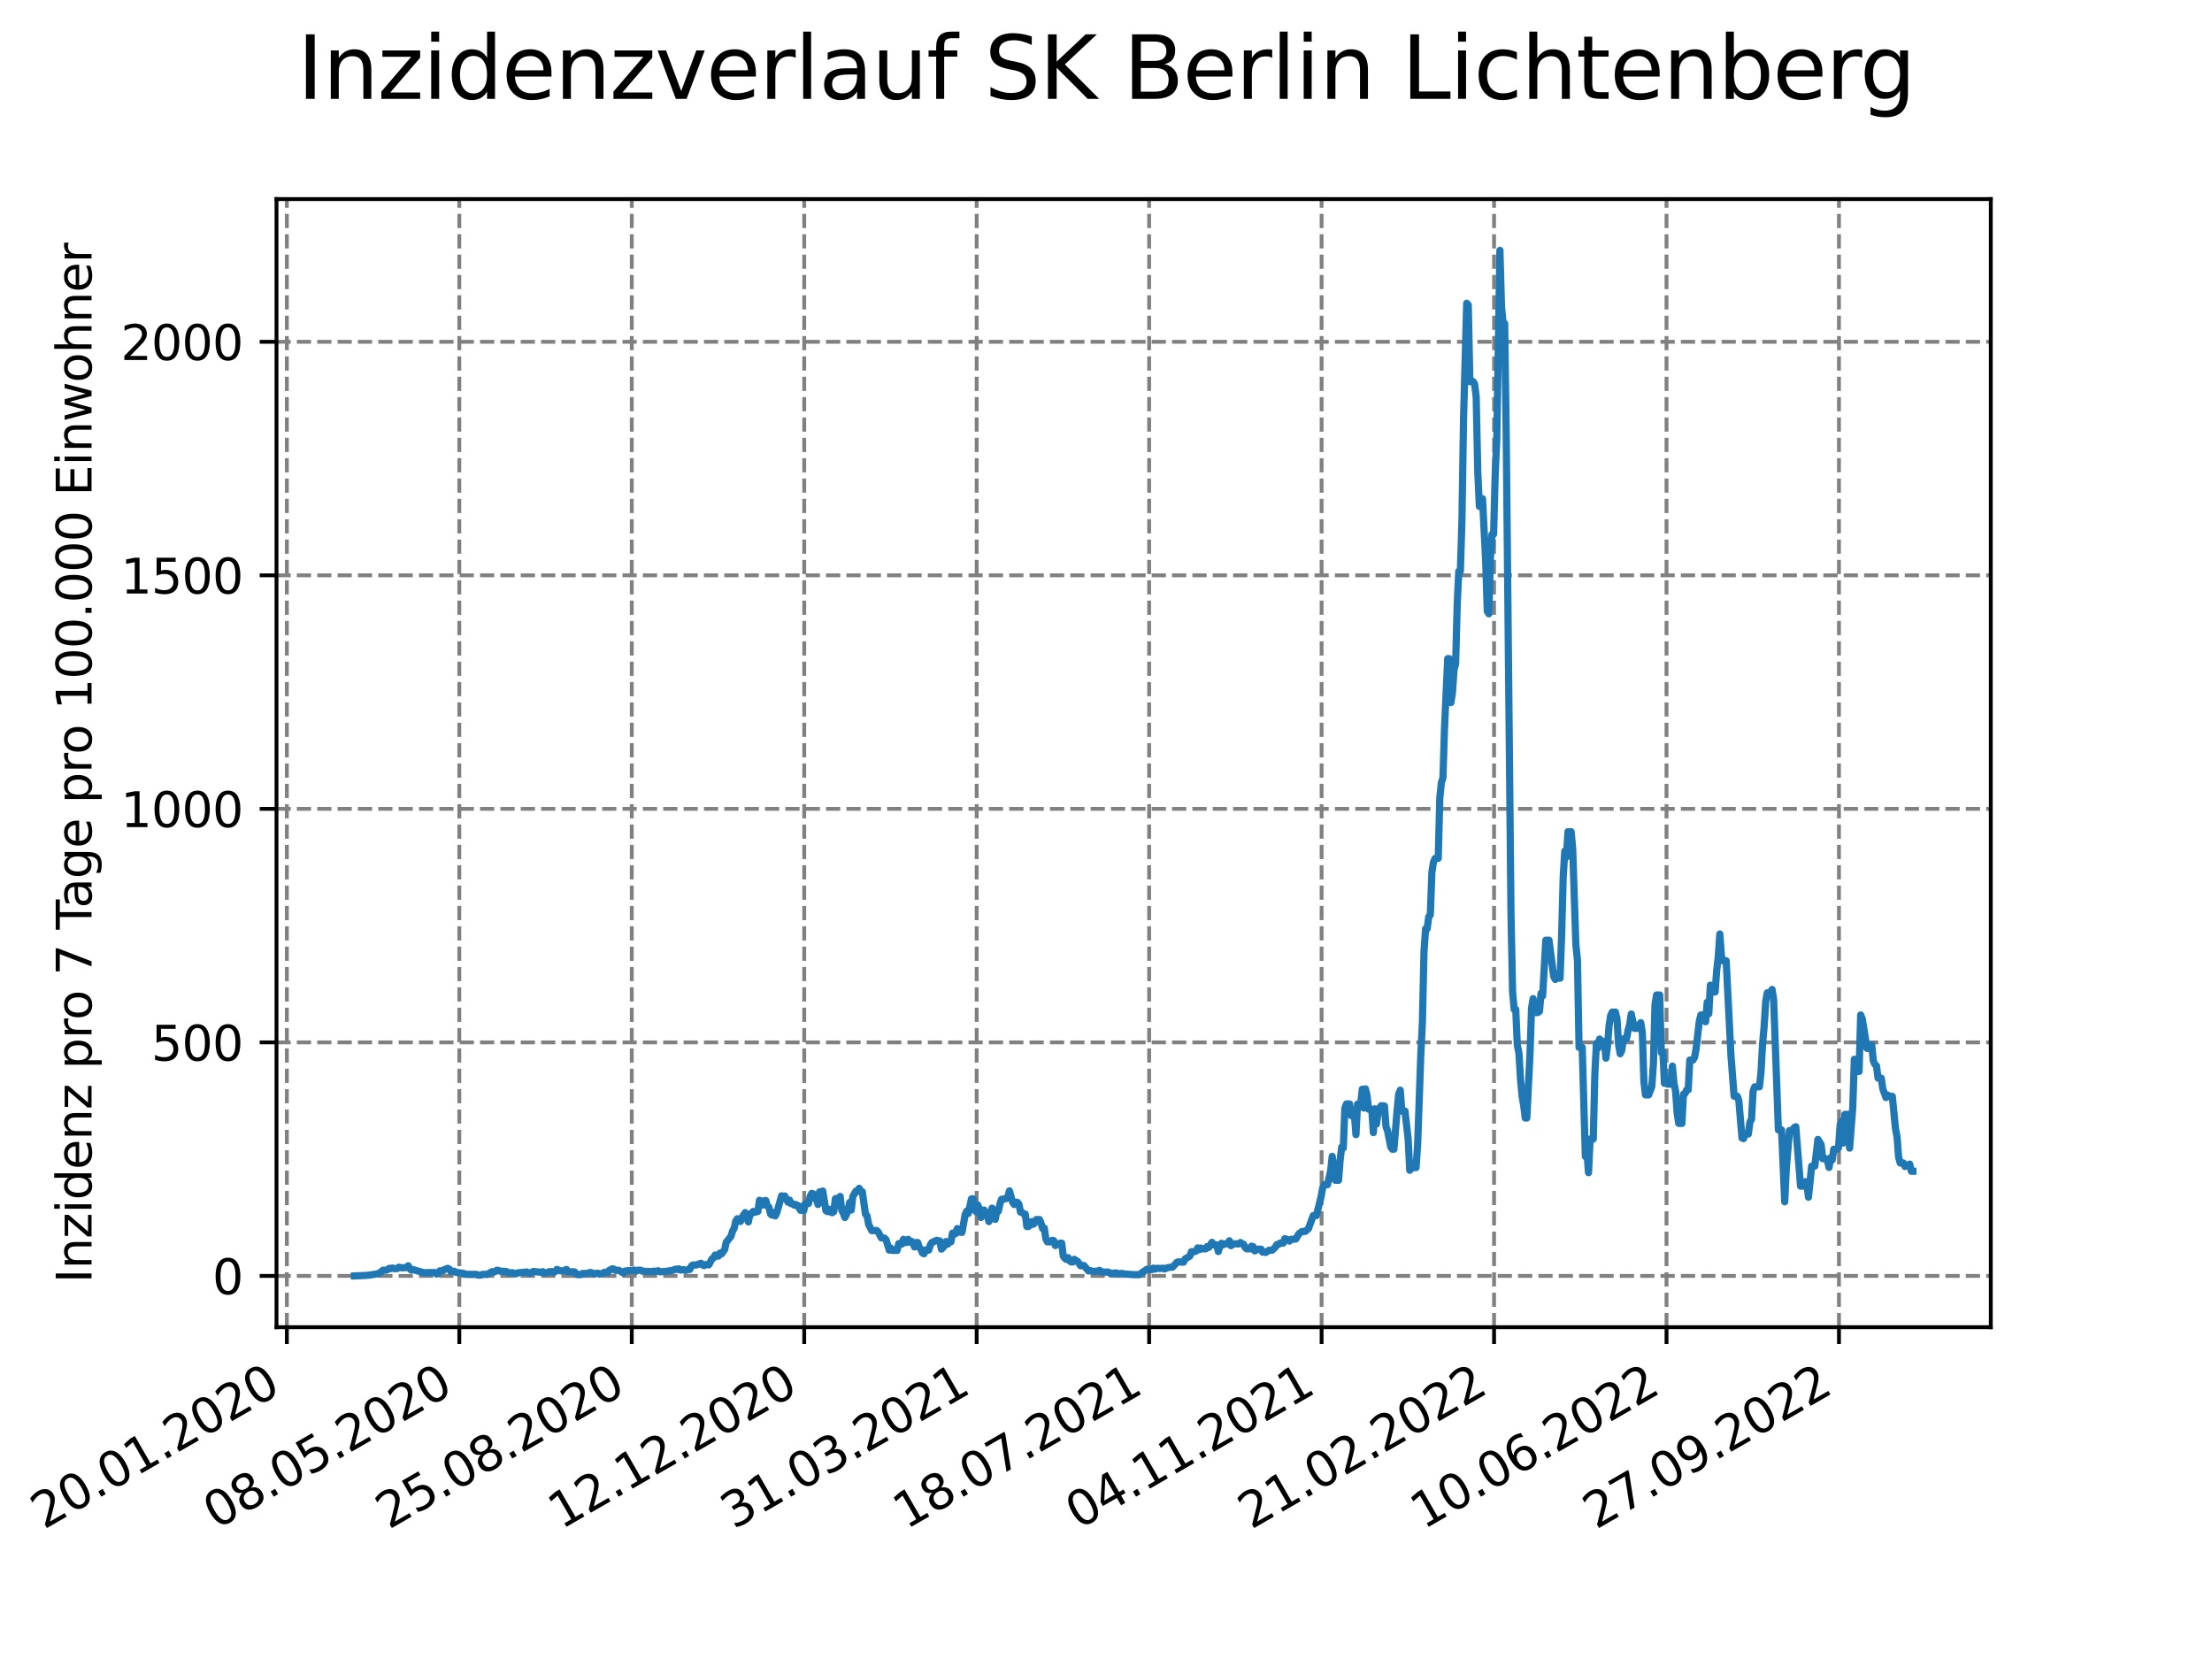 <?xml version="1.0" encoding="utf-8" standalone="no"?>
<!DOCTYPE svg PUBLIC "-//W3C//DTD SVG 1.1//EN"
  "http://www.w3.org/Graphics/SVG/1.1/DTD/svg11.dtd">
<svg xmlns:xlink="http://www.w3.org/1999/xlink" width="460.8pt" height="345.6pt" viewBox="0 0 460.8 345.6" xmlns="http://www.w3.org/2000/svg" version="1.1">
 <defs>
  <style type="text/css">*{stroke-linejoin: round; stroke-linecap: butt}</style>
 </defs>
 <g id="figure_1">
  <g id="patch_1">
   <path d="M 0 345.6 
L 460.8 345.6 
L 460.8 0 
L 0 0 
z
" style="fill: #ffffff"/>
  </g>
  <g id="axes_1">
   <g id="patch_2">
    <path d="M 57.6 276.48 
L 414.72 276.48 
L 414.72 41.472 
L 57.6 41.472 
z
" style="fill: #ffffff"/>
   </g>
   <g id="matplotlib.axis_1">
    <g id="xtick_1">
     <g id="line2d_1">
      <path d="M 59.756 276.48 
L 59.756 41.472 
" clip-path="url(#p1c535f1958)" style="fill: none; stroke-dasharray: 2.96,1.28; stroke-dashoffset: 0; stroke: #808080; stroke-width: 0.8"/>
     </g>
     <g id="line2d_2">
      <defs>
       <path id="me234aa64fa" d="M 0 0 
L 0 3.5 
" style="stroke: #000000; stroke-width: 0.8"/>
      </defs>
      <g>
       <use xlink:href="#me234aa64fa" x="59.756" y="276.48" style="stroke: #000000; stroke-width: 0.8"/>
      </g>
     </g>
     <g id="text_1">
      <!-- 20.01.2020 -->
      <g transform="translate(9.131 318.689) rotate(-30) scale(0.1 -0.1)">
       <defs>
        <path id="DejaVuSans-32" d="M 1228 531 
L 3431 531 
L 3431 0 
L 469 0 
L 469 531 
Q 828 903 1448 1529 
Q 2069 2156 2228 2338 
Q 2531 2678 2651 2914 
Q 2772 3150 2772 3378 
Q 2772 3750 2511 3984 
Q 2250 4219 1831 4219 
Q 1534 4219 1204 4116 
Q 875 4013 500 3803 
L 500 4441 
Q 881 4594 1212 4672 
Q 1544 4750 1819 4750 
Q 2544 4750 2975 4387 
Q 3406 4025 3406 3419 
Q 3406 3131 3298 2873 
Q 3191 2616 2906 2266 
Q 2828 2175 2409 1742 
Q 1991 1309 1228 531 
z
" transform="scale(0.016)"/>
        <path id="DejaVuSans-30" d="M 2034 4250 
Q 1547 4250 1301 3770 
Q 1056 3291 1056 2328 
Q 1056 1369 1301 889 
Q 1547 409 2034 409 
Q 2525 409 2770 889 
Q 3016 1369 3016 2328 
Q 3016 3291 2770 3770 
Q 2525 4250 2034 4250 
z
M 2034 4750 
Q 2819 4750 3233 4129 
Q 3647 3509 3647 2328 
Q 3647 1150 3233 529 
Q 2819 -91 2034 -91 
Q 1250 -91 836 529 
Q 422 1150 422 2328 
Q 422 3509 836 4129 
Q 1250 4750 2034 4750 
z
" transform="scale(0.016)"/>
        <path id="DejaVuSans-2e" d="M 684 794 
L 1344 794 
L 1344 0 
L 684 0 
L 684 794 
z
" transform="scale(0.016)"/>
        <path id="DejaVuSans-31" d="M 794 531 
L 1825 531 
L 1825 4091 
L 703 3866 
L 703 4441 
L 1819 4666 
L 2450 4666 
L 2450 531 
L 3481 531 
L 3481 0 
L 794 0 
L 794 531 
z
" transform="scale(0.016)"/>
       </defs>
       <use xlink:href="#DejaVuSans-32"/>
       <use xlink:href="#DejaVuSans-30" x="63.623"/>
       <use xlink:href="#DejaVuSans-2e" x="127.246"/>
       <use xlink:href="#DejaVuSans-30" x="159.033"/>
       <use xlink:href="#DejaVuSans-31" x="222.656"/>
       <use xlink:href="#DejaVuSans-2e" x="286.279"/>
       <use xlink:href="#DejaVuSans-32" x="318.066"/>
       <use xlink:href="#DejaVuSans-30" x="381.689"/>
       <use xlink:href="#DejaVuSans-32" x="445.312"/>
       <use xlink:href="#DejaVuSans-30" x="508.936"/>
      </g>
     </g>
    </g>
    <g id="xtick_2">
     <g id="line2d_3">
      <path d="M 95.682 276.48 
L 95.682 41.472 
" clip-path="url(#p1c535f1958)" style="fill: none; stroke-dasharray: 2.96,1.28; stroke-dashoffset: 0; stroke: #808080; stroke-width: 0.8"/>
     </g>
     <g id="line2d_4">
      <g>
       <use xlink:href="#me234aa64fa" x="95.682" y="276.48" style="stroke: #000000; stroke-width: 0.8"/>
      </g>
     </g>
     <g id="text_2">
      <!-- 08.05.2020 -->
      <g transform="translate(45.057 318.689) rotate(-30) scale(0.1 -0.1)">
       <defs>
        <path id="DejaVuSans-38" d="M 2034 2216 
Q 1584 2216 1326 1975 
Q 1069 1734 1069 1313 
Q 1069 891 1326 650 
Q 1584 409 2034 409 
Q 2484 409 2743 651 
Q 3003 894 3003 1313 
Q 3003 1734 2745 1975 
Q 2488 2216 2034 2216 
z
M 1403 2484 
Q 997 2584 770 2862 
Q 544 3141 544 3541 
Q 544 4100 942 4425 
Q 1341 4750 2034 4750 
Q 2731 4750 3128 4425 
Q 3525 4100 3525 3541 
Q 3525 3141 3298 2862 
Q 3072 2584 2669 2484 
Q 3125 2378 3379 2068 
Q 3634 1759 3634 1313 
Q 3634 634 3220 271 
Q 2806 -91 2034 -91 
Q 1263 -91 848 271 
Q 434 634 434 1313 
Q 434 1759 690 2068 
Q 947 2378 1403 2484 
z
M 1172 3481 
Q 1172 3119 1398 2916 
Q 1625 2713 2034 2713 
Q 2441 2713 2670 2916 
Q 2900 3119 2900 3481 
Q 2900 3844 2670 4047 
Q 2441 4250 2034 4250 
Q 1625 4250 1398 4047 
Q 1172 3844 1172 3481 
z
" transform="scale(0.016)"/>
        <path id="DejaVuSans-35" d="M 691 4666 
L 3169 4666 
L 3169 4134 
L 1269 4134 
L 1269 2991 
Q 1406 3038 1543 3061 
Q 1681 3084 1819 3084 
Q 2600 3084 3056 2656 
Q 3513 2228 3513 1497 
Q 3513 744 3044 326 
Q 2575 -91 1722 -91 
Q 1428 -91 1123 -41 
Q 819 9 494 109 
L 494 744 
Q 775 591 1075 516 
Q 1375 441 1709 441 
Q 2250 441 2565 725 
Q 2881 1009 2881 1497 
Q 2881 1984 2565 2268 
Q 2250 2553 1709 2553 
Q 1456 2553 1204 2497 
Q 953 2441 691 2322 
L 691 4666 
z
" transform="scale(0.016)"/>
       </defs>
       <use xlink:href="#DejaVuSans-30"/>
       <use xlink:href="#DejaVuSans-38" x="63.623"/>
       <use xlink:href="#DejaVuSans-2e" x="127.246"/>
       <use xlink:href="#DejaVuSans-30" x="159.033"/>
       <use xlink:href="#DejaVuSans-35" x="222.656"/>
       <use xlink:href="#DejaVuSans-2e" x="286.279"/>
       <use xlink:href="#DejaVuSans-32" x="318.066"/>
       <use xlink:href="#DejaVuSans-30" x="381.689"/>
       <use xlink:href="#DejaVuSans-32" x="445.312"/>
       <use xlink:href="#DejaVuSans-30" x="508.936"/>
      </g>
     </g>
    </g>
    <g id="xtick_3">
     <g id="line2d_5">
      <path d="M 131.609 276.48 
L 131.609 41.472 
" clip-path="url(#p1c535f1958)" style="fill: none; stroke-dasharray: 2.96,1.28; stroke-dashoffset: 0; stroke: #808080; stroke-width: 0.8"/>
     </g>
     <g id="line2d_6">
      <g>
       <use xlink:href="#me234aa64fa" x="131.609" y="276.48" style="stroke: #000000; stroke-width: 0.8"/>
      </g>
     </g>
     <g id="text_3">
      <!-- 25.08.2020 -->
      <g transform="translate(80.983 318.689) rotate(-30) scale(0.1 -0.1)">
       <use xlink:href="#DejaVuSans-32"/>
       <use xlink:href="#DejaVuSans-35" x="63.623"/>
       <use xlink:href="#DejaVuSans-2e" x="127.246"/>
       <use xlink:href="#DejaVuSans-30" x="159.033"/>
       <use xlink:href="#DejaVuSans-38" x="222.656"/>
       <use xlink:href="#DejaVuSans-2e" x="286.279"/>
       <use xlink:href="#DejaVuSans-32" x="318.066"/>
       <use xlink:href="#DejaVuSans-30" x="381.689"/>
       <use xlink:href="#DejaVuSans-32" x="445.312"/>
       <use xlink:href="#DejaVuSans-30" x="508.936"/>
      </g>
     </g>
    </g>
    <g id="xtick_4">
     <g id="line2d_7">
      <path d="M 167.535 276.48 
L 167.535 41.472 
" clip-path="url(#p1c535f1958)" style="fill: none; stroke-dasharray: 2.96,1.28; stroke-dashoffset: 0; stroke: #808080; stroke-width: 0.8"/>
     </g>
     <g id="line2d_8">
      <g>
       <use xlink:href="#me234aa64fa" x="167.535" y="276.48" style="stroke: #000000; stroke-width: 0.8"/>
      </g>
     </g>
     <g id="text_4">
      <!-- 12.12.2020 -->
      <g transform="translate(116.91 318.689) rotate(-30) scale(0.1 -0.1)">
       <use xlink:href="#DejaVuSans-31"/>
       <use xlink:href="#DejaVuSans-32" x="63.623"/>
       <use xlink:href="#DejaVuSans-2e" x="127.246"/>
       <use xlink:href="#DejaVuSans-31" x="159.033"/>
       <use xlink:href="#DejaVuSans-32" x="222.656"/>
       <use xlink:href="#DejaVuSans-2e" x="286.279"/>
       <use xlink:href="#DejaVuSans-32" x="318.066"/>
       <use xlink:href="#DejaVuSans-30" x="381.689"/>
       <use xlink:href="#DejaVuSans-32" x="445.312"/>
       <use xlink:href="#DejaVuSans-30" x="508.936"/>
      </g>
     </g>
    </g>
    <g id="xtick_5">
     <g id="line2d_9">
      <path d="M 203.461 276.48 
L 203.461 41.472 
" clip-path="url(#p1c535f1958)" style="fill: none; stroke-dasharray: 2.96,1.28; stroke-dashoffset: 0; stroke: #808080; stroke-width: 0.8"/>
     </g>
     <g id="line2d_10">
      <g>
       <use xlink:href="#me234aa64fa" x="203.461" y="276.48" style="stroke: #000000; stroke-width: 0.8"/>
      </g>
     </g>
     <g id="text_5">
      <!-- 31.03.2021 -->
      <g transform="translate(152.836 318.689) rotate(-30) scale(0.1 -0.1)">
       <defs>
        <path id="DejaVuSans-33" d="M 2597 2516 
Q 3050 2419 3304 2112 
Q 3559 1806 3559 1356 
Q 3559 666 3084 287 
Q 2609 -91 1734 -91 
Q 1441 -91 1130 -33 
Q 819 25 488 141 
L 488 750 
Q 750 597 1062 519 
Q 1375 441 1716 441 
Q 2309 441 2620 675 
Q 2931 909 2931 1356 
Q 2931 1769 2642 2001 
Q 2353 2234 1838 2234 
L 1294 2234 
L 1294 2753 
L 1863 2753 
Q 2328 2753 2575 2939 
Q 2822 3125 2822 3475 
Q 2822 3834 2567 4026 
Q 2313 4219 1838 4219 
Q 1578 4219 1281 4162 
Q 984 4106 628 3988 
L 628 4550 
Q 988 4650 1302 4700 
Q 1616 4750 1894 4750 
Q 2613 4750 3031 4423 
Q 3450 4097 3450 3541 
Q 3450 3153 3228 2886 
Q 3006 2619 2597 2516 
z
" transform="scale(0.016)"/>
       </defs>
       <use xlink:href="#DejaVuSans-33"/>
       <use xlink:href="#DejaVuSans-31" x="63.623"/>
       <use xlink:href="#DejaVuSans-2e" x="127.246"/>
       <use xlink:href="#DejaVuSans-30" x="159.033"/>
       <use xlink:href="#DejaVuSans-33" x="222.656"/>
       <use xlink:href="#DejaVuSans-2e" x="286.279"/>
       <use xlink:href="#DejaVuSans-32" x="318.066"/>
       <use xlink:href="#DejaVuSans-30" x="381.689"/>
       <use xlink:href="#DejaVuSans-32" x="445.312"/>
       <use xlink:href="#DejaVuSans-31" x="508.936"/>
      </g>
     </g>
    </g>
    <g id="xtick_6">
     <g id="line2d_11">
      <path d="M 239.387 276.48 
L 239.387 41.472 
" clip-path="url(#p1c535f1958)" style="fill: none; stroke-dasharray: 2.96,1.28; stroke-dashoffset: 0; stroke: #808080; stroke-width: 0.8"/>
     </g>
     <g id="line2d_12">
      <g>
       <use xlink:href="#me234aa64fa" x="239.387" y="276.48" style="stroke: #000000; stroke-width: 0.8"/>
      </g>
     </g>
     <g id="text_6">
      <!-- 18.07.2021 -->
      <g transform="translate(188.762 318.689) rotate(-30) scale(0.1 -0.1)">
       <defs>
        <path id="DejaVuSans-37" d="M 525 4666 
L 3525 4666 
L 3525 4397 
L 1831 0 
L 1172 0 
L 2766 4134 
L 525 4134 
L 525 4666 
z
" transform="scale(0.016)"/>
       </defs>
       <use xlink:href="#DejaVuSans-31"/>
       <use xlink:href="#DejaVuSans-38" x="63.623"/>
       <use xlink:href="#DejaVuSans-2e" x="127.246"/>
       <use xlink:href="#DejaVuSans-30" x="159.033"/>
       <use xlink:href="#DejaVuSans-37" x="222.656"/>
       <use xlink:href="#DejaVuSans-2e" x="286.279"/>
       <use xlink:href="#DejaVuSans-32" x="318.066"/>
       <use xlink:href="#DejaVuSans-30" x="381.689"/>
       <use xlink:href="#DejaVuSans-32" x="445.312"/>
       <use xlink:href="#DejaVuSans-31" x="508.936"/>
      </g>
     </g>
    </g>
    <g id="xtick_7">
     <g id="line2d_13">
      <path d="M 275.314 276.48 
L 275.314 41.472 
" clip-path="url(#p1c535f1958)" style="fill: none; stroke-dasharray: 2.96,1.28; stroke-dashoffset: 0; stroke: #808080; stroke-width: 0.8"/>
     </g>
     <g id="line2d_14">
      <g>
       <use xlink:href="#me234aa64fa" x="275.314" y="276.48" style="stroke: #000000; stroke-width: 0.8"/>
      </g>
     </g>
     <g id="text_7">
      <!-- 04.11.2021 -->
      <g transform="translate(224.688 318.689) rotate(-30) scale(0.1 -0.1)">
       <defs>
        <path id="DejaVuSans-34" d="M 2419 4116 
L 825 1625 
L 2419 1625 
L 2419 4116 
z
M 2253 4666 
L 3047 4666 
L 3047 1625 
L 3713 1625 
L 3713 1100 
L 3047 1100 
L 3047 0 
L 2419 0 
L 2419 1100 
L 313 1100 
L 313 1709 
L 2253 4666 
z
" transform="scale(0.016)"/>
       </defs>
       <use xlink:href="#DejaVuSans-30"/>
       <use xlink:href="#DejaVuSans-34" x="63.623"/>
       <use xlink:href="#DejaVuSans-2e" x="127.246"/>
       <use xlink:href="#DejaVuSans-31" x="159.033"/>
       <use xlink:href="#DejaVuSans-31" x="222.656"/>
       <use xlink:href="#DejaVuSans-2e" x="286.279"/>
       <use xlink:href="#DejaVuSans-32" x="318.066"/>
       <use xlink:href="#DejaVuSans-30" x="381.689"/>
       <use xlink:href="#DejaVuSans-32" x="445.312"/>
       <use xlink:href="#DejaVuSans-31" x="508.936"/>
      </g>
     </g>
    </g>
    <g id="xtick_8">
     <g id="line2d_15">
      <path d="M 311.24 276.48 
L 311.24 41.472 
" clip-path="url(#p1c535f1958)" style="fill: none; stroke-dasharray: 2.96,1.28; stroke-dashoffset: 0; stroke: #808080; stroke-width: 0.8"/>
     </g>
     <g id="line2d_16">
      <g>
       <use xlink:href="#me234aa64fa" x="311.24" y="276.48" style="stroke: #000000; stroke-width: 0.8"/>
      </g>
     </g>
     <g id="text_8">
      <!-- 21.02.2022 -->
      <g transform="translate(260.615 318.689) rotate(-30) scale(0.1 -0.1)">
       <use xlink:href="#DejaVuSans-32"/>
       <use xlink:href="#DejaVuSans-31" x="63.623"/>
       <use xlink:href="#DejaVuSans-2e" x="127.246"/>
       <use xlink:href="#DejaVuSans-30" x="159.033"/>
       <use xlink:href="#DejaVuSans-32" x="222.656"/>
       <use xlink:href="#DejaVuSans-2e" x="286.279"/>
       <use xlink:href="#DejaVuSans-32" x="318.066"/>
       <use xlink:href="#DejaVuSans-30" x="381.689"/>
       <use xlink:href="#DejaVuSans-32" x="445.312"/>
       <use xlink:href="#DejaVuSans-32" x="508.936"/>
      </g>
     </g>
    </g>
    <g id="xtick_9">
     <g id="line2d_17">
      <path d="M 347.166 276.48 
L 347.166 41.472 
" clip-path="url(#p1c535f1958)" style="fill: none; stroke-dasharray: 2.96,1.28; stroke-dashoffset: 0; stroke: #808080; stroke-width: 0.8"/>
     </g>
     <g id="line2d_18">
      <g>
       <use xlink:href="#me234aa64fa" x="347.166" y="276.48" style="stroke: #000000; stroke-width: 0.8"/>
      </g>
     </g>
     <g id="text_9">
      <!-- 10.06.2022 -->
      <g transform="translate(296.541 318.689) rotate(-30) scale(0.1 -0.1)">
       <defs>
        <path id="DejaVuSans-36" d="M 2113 2584 
Q 1688 2584 1439 2293 
Q 1191 2003 1191 1497 
Q 1191 994 1439 701 
Q 1688 409 2113 409 
Q 2538 409 2786 701 
Q 3034 994 3034 1497 
Q 3034 2003 2786 2293 
Q 2538 2584 2113 2584 
z
M 3366 4563 
L 3366 3988 
Q 3128 4100 2886 4159 
Q 2644 4219 2406 4219 
Q 1781 4219 1451 3797 
Q 1122 3375 1075 2522 
Q 1259 2794 1537 2939 
Q 1816 3084 2150 3084 
Q 2853 3084 3261 2657 
Q 3669 2231 3669 1497 
Q 3669 778 3244 343 
Q 2819 -91 2113 -91 
Q 1303 -91 875 529 
Q 447 1150 447 2328 
Q 447 3434 972 4092 
Q 1497 4750 2381 4750 
Q 2619 4750 2861 4703 
Q 3103 4656 3366 4563 
z
" transform="scale(0.016)"/>
       </defs>
       <use xlink:href="#DejaVuSans-31"/>
       <use xlink:href="#DejaVuSans-30" x="63.623"/>
       <use xlink:href="#DejaVuSans-2e" x="127.246"/>
       <use xlink:href="#DejaVuSans-30" x="159.033"/>
       <use xlink:href="#DejaVuSans-36" x="222.656"/>
       <use xlink:href="#DejaVuSans-2e" x="286.279"/>
       <use xlink:href="#DejaVuSans-32" x="318.066"/>
       <use xlink:href="#DejaVuSans-30" x="381.689"/>
       <use xlink:href="#DejaVuSans-32" x="445.312"/>
       <use xlink:href="#DejaVuSans-32" x="508.936"/>
      </g>
     </g>
    </g>
    <g id="xtick_10">
     <g id="line2d_19">
      <path d="M 383.092 276.48 
L 383.092 41.472 
" clip-path="url(#p1c535f1958)" style="fill: none; stroke-dasharray: 2.96,1.28; stroke-dashoffset: 0; stroke: #808080; stroke-width: 0.8"/>
     </g>
     <g id="line2d_20">
      <g>
       <use xlink:href="#me234aa64fa" x="383.092" y="276.48" style="stroke: #000000; stroke-width: 0.8"/>
      </g>
     </g>
     <g id="text_10">
      <!-- 27.09.2022 -->
      <g transform="translate(332.467 318.689) rotate(-30) scale(0.1 -0.1)">
       <defs>
        <path id="DejaVuSans-39" d="M 703 97 
L 703 672 
Q 941 559 1184 500 
Q 1428 441 1663 441 
Q 2288 441 2617 861 
Q 2947 1281 2994 2138 
Q 2813 1869 2534 1725 
Q 2256 1581 1919 1581 
Q 1219 1581 811 2004 
Q 403 2428 403 3163 
Q 403 3881 828 4315 
Q 1253 4750 1959 4750 
Q 2769 4750 3195 4129 
Q 3622 3509 3622 2328 
Q 3622 1225 3098 567 
Q 2575 -91 1691 -91 
Q 1453 -91 1209 -44 
Q 966 3 703 97 
z
M 1959 2075 
Q 2384 2075 2632 2365 
Q 2881 2656 2881 3163 
Q 2881 3666 2632 3958 
Q 2384 4250 1959 4250 
Q 1534 4250 1286 3958 
Q 1038 3666 1038 3163 
Q 1038 2656 1286 2365 
Q 1534 2075 1959 2075 
z
" transform="scale(0.016)"/>
       </defs>
       <use xlink:href="#DejaVuSans-32"/>
       <use xlink:href="#DejaVuSans-37" x="63.623"/>
       <use xlink:href="#DejaVuSans-2e" x="127.246"/>
       <use xlink:href="#DejaVuSans-30" x="159.033"/>
       <use xlink:href="#DejaVuSans-39" x="222.656"/>
       <use xlink:href="#DejaVuSans-2e" x="286.279"/>
       <use xlink:href="#DejaVuSans-32" x="318.066"/>
       <use xlink:href="#DejaVuSans-30" x="381.689"/>
       <use xlink:href="#DejaVuSans-32" x="445.312"/>
       <use xlink:href="#DejaVuSans-32" x="508.936"/>
      </g>
     </g>
    </g>
   </g>
   <g id="matplotlib.axis_2">
    <g id="ytick_1">
     <g id="line2d_21">
      <path d="M 57.6 265.798 
L 414.72 265.798 
" clip-path="url(#p1c535f1958)" style="fill: none; stroke-dasharray: 2.96,1.28; stroke-dashoffset: 0; stroke: #808080; stroke-width: 0.8"/>
     </g>
     <g id="line2d_22">
      <defs>
       <path id="m11b691e2c0" d="M 0 0 
L -3.5 0 
" style="stroke: #000000; stroke-width: 0.8"/>
      </defs>
      <g>
       <use xlink:href="#m11b691e2c0" x="57.6" y="265.798" style="stroke: #000000; stroke-width: 0.8"/>
      </g>
     </g>
     <g id="text_11">
      <!-- 0 -->
      <g transform="translate(44.237 269.597) scale(0.1 -0.1)">
       <use xlink:href="#DejaVuSans-30"/>
      </g>
     </g>
    </g>
    <g id="ytick_2">
     <g id="line2d_23">
      <path d="M 57.6 217.148 
L 414.72 217.148 
" clip-path="url(#p1c535f1958)" style="fill: none; stroke-dasharray: 2.96,1.28; stroke-dashoffset: 0; stroke: #808080; stroke-width: 0.8"/>
     </g>
     <g id="line2d_24">
      <g>
       <use xlink:href="#m11b691e2c0" x="57.6" y="217.148" style="stroke: #000000; stroke-width: 0.8"/>
      </g>
     </g>
     <g id="text_12">
      <!-- 500 -->
      <g transform="translate(31.512 220.947) scale(0.1 -0.1)">
       <use xlink:href="#DejaVuSans-35"/>
       <use xlink:href="#DejaVuSans-30" x="63.623"/>
       <use xlink:href="#DejaVuSans-30" x="127.246"/>
      </g>
     </g>
    </g>
    <g id="ytick_3">
     <g id="line2d_25">
      <path d="M 57.6 168.498 
L 414.72 168.498 
" clip-path="url(#p1c535f1958)" style="fill: none; stroke-dasharray: 2.96,1.28; stroke-dashoffset: 0; stroke: #808080; stroke-width: 0.8"/>
     </g>
     <g id="line2d_26">
      <g>
       <use xlink:href="#m11b691e2c0" x="57.6" y="168.498" style="stroke: #000000; stroke-width: 0.8"/>
      </g>
     </g>
     <g id="text_13">
      <!-- 1000 -->
      <g transform="translate(25.15 172.297) scale(0.1 -0.1)">
       <use xlink:href="#DejaVuSans-31"/>
       <use xlink:href="#DejaVuSans-30" x="63.623"/>
       <use xlink:href="#DejaVuSans-30" x="127.246"/>
       <use xlink:href="#DejaVuSans-30" x="190.869"/>
      </g>
     </g>
    </g>
    <g id="ytick_4">
     <g id="line2d_27">
      <path d="M 57.6 119.848 
L 414.72 119.848 
" clip-path="url(#p1c535f1958)" style="fill: none; stroke-dasharray: 2.96,1.28; stroke-dashoffset: 0; stroke: #808080; stroke-width: 0.8"/>
     </g>
     <g id="line2d_28">
      <g>
       <use xlink:href="#m11b691e2c0" x="57.6" y="119.848" style="stroke: #000000; stroke-width: 0.8"/>
      </g>
     </g>
     <g id="text_14">
      <!-- 1500 -->
      <g transform="translate(25.15 123.647) scale(0.1 -0.1)">
       <use xlink:href="#DejaVuSans-31"/>
       <use xlink:href="#DejaVuSans-35" x="63.623"/>
       <use xlink:href="#DejaVuSans-30" x="127.246"/>
       <use xlink:href="#DejaVuSans-30" x="190.869"/>
      </g>
     </g>
    </g>
    <g id="ytick_5">
     <g id="line2d_29">
      <path d="M 57.6 71.198 
L 414.72 71.198 
" clip-path="url(#p1c535f1958)" style="fill: none; stroke-dasharray: 2.96,1.28; stroke-dashoffset: 0; stroke: #808080; stroke-width: 0.8"/>
     </g>
     <g id="line2d_30">
      <g>
       <use xlink:href="#m11b691e2c0" x="57.6" y="71.198" style="stroke: #000000; stroke-width: 0.8"/>
      </g>
     </g>
     <g id="text_15">
      <!-- 2000 -->
      <g transform="translate(25.15 74.997) scale(0.1 -0.1)">
       <use xlink:href="#DejaVuSans-32"/>
       <use xlink:href="#DejaVuSans-30" x="63.623"/>
       <use xlink:href="#DejaVuSans-30" x="127.246"/>
       <use xlink:href="#DejaVuSans-30" x="190.869"/>
      </g>
     </g>
    </g>
    <g id="text_16">
     <!-- Inzidenz pro 7 Tage pro 100.000 Einwohner -->
     <g transform="translate(19.07 267.301) rotate(-90) scale(0.1 -0.1)">
      <defs>
       <path id="DejaVuSans-49" d="M 628 4666 
L 1259 4666 
L 1259 0 
L 628 0 
L 628 4666 
z
" transform="scale(0.016)"/>
       <path id="DejaVuSans-6e" d="M 3513 2113 
L 3513 0 
L 2938 0 
L 2938 2094 
Q 2938 2591 2744 2837 
Q 2550 3084 2163 3084 
Q 1697 3084 1428 2787 
Q 1159 2491 1159 1978 
L 1159 0 
L 581 0 
L 581 3500 
L 1159 3500 
L 1159 2956 
Q 1366 3272 1645 3428 
Q 1925 3584 2291 3584 
Q 2894 3584 3203 3211 
Q 3513 2838 3513 2113 
z
" transform="scale(0.016)"/>
       <path id="DejaVuSans-7a" d="M 353 3500 
L 3084 3500 
L 3084 2975 
L 922 459 
L 3084 459 
L 3084 0 
L 275 0 
L 275 525 
L 2438 3041 
L 353 3041 
L 353 3500 
z
" transform="scale(0.016)"/>
       <path id="DejaVuSans-69" d="M 603 3500 
L 1178 3500 
L 1178 0 
L 603 0 
L 603 3500 
z
M 603 4863 
L 1178 4863 
L 1178 4134 
L 603 4134 
L 603 4863 
z
" transform="scale(0.016)"/>
       <path id="DejaVuSans-64" d="M 2906 2969 
L 2906 4863 
L 3481 4863 
L 3481 0 
L 2906 0 
L 2906 525 
Q 2725 213 2448 61 
Q 2172 -91 1784 -91 
Q 1150 -91 751 415 
Q 353 922 353 1747 
Q 353 2572 751 3078 
Q 1150 3584 1784 3584 
Q 2172 3584 2448 3432 
Q 2725 3281 2906 2969 
z
M 947 1747 
Q 947 1113 1208 752 
Q 1469 391 1925 391 
Q 2381 391 2643 752 
Q 2906 1113 2906 1747 
Q 2906 2381 2643 2742 
Q 2381 3103 1925 3103 
Q 1469 3103 1208 2742 
Q 947 2381 947 1747 
z
" transform="scale(0.016)"/>
       <path id="DejaVuSans-65" d="M 3597 1894 
L 3597 1613 
L 953 1613 
Q 991 1019 1311 708 
Q 1631 397 2203 397 
Q 2534 397 2845 478 
Q 3156 559 3463 722 
L 3463 178 
Q 3153 47 2828 -22 
Q 2503 -91 2169 -91 
Q 1331 -91 842 396 
Q 353 884 353 1716 
Q 353 2575 817 3079 
Q 1281 3584 2069 3584 
Q 2775 3584 3186 3129 
Q 3597 2675 3597 1894 
z
M 3022 2063 
Q 3016 2534 2758 2815 
Q 2500 3097 2075 3097 
Q 1594 3097 1305 2825 
Q 1016 2553 972 2059 
L 3022 2063 
z
" transform="scale(0.016)"/>
       <path id="DejaVuSans-20" transform="scale(0.016)"/>
       <path id="DejaVuSans-70" d="M 1159 525 
L 1159 -1331 
L 581 -1331 
L 581 3500 
L 1159 3500 
L 1159 2969 
Q 1341 3281 1617 3432 
Q 1894 3584 2278 3584 
Q 2916 3584 3314 3078 
Q 3713 2572 3713 1747 
Q 3713 922 3314 415 
Q 2916 -91 2278 -91 
Q 1894 -91 1617 61 
Q 1341 213 1159 525 
z
M 3116 1747 
Q 3116 2381 2855 2742 
Q 2594 3103 2138 3103 
Q 1681 3103 1420 2742 
Q 1159 2381 1159 1747 
Q 1159 1113 1420 752 
Q 1681 391 2138 391 
Q 2594 391 2855 752 
Q 3116 1113 3116 1747 
z
" transform="scale(0.016)"/>
       <path id="DejaVuSans-72" d="M 2631 2963 
Q 2534 3019 2420 3045 
Q 2306 3072 2169 3072 
Q 1681 3072 1420 2755 
Q 1159 2438 1159 1844 
L 1159 0 
L 581 0 
L 581 3500 
L 1159 3500 
L 1159 2956 
Q 1341 3275 1631 3429 
Q 1922 3584 2338 3584 
Q 2397 3584 2469 3576 
Q 2541 3569 2628 3553 
L 2631 2963 
z
" transform="scale(0.016)"/>
       <path id="DejaVuSans-6f" d="M 1959 3097 
Q 1497 3097 1228 2736 
Q 959 2375 959 1747 
Q 959 1119 1226 758 
Q 1494 397 1959 397 
Q 2419 397 2687 759 
Q 2956 1122 2956 1747 
Q 2956 2369 2687 2733 
Q 2419 3097 1959 3097 
z
M 1959 3584 
Q 2709 3584 3137 3096 
Q 3566 2609 3566 1747 
Q 3566 888 3137 398 
Q 2709 -91 1959 -91 
Q 1206 -91 779 398 
Q 353 888 353 1747 
Q 353 2609 779 3096 
Q 1206 3584 1959 3584 
z
" transform="scale(0.016)"/>
       <path id="DejaVuSans-54" d="M -19 4666 
L 3928 4666 
L 3928 4134 
L 2272 4134 
L 2272 0 
L 1638 0 
L 1638 4134 
L -19 4134 
L -19 4666 
z
" transform="scale(0.016)"/>
       <path id="DejaVuSans-61" d="M 2194 1759 
Q 1497 1759 1228 1600 
Q 959 1441 959 1056 
Q 959 750 1161 570 
Q 1363 391 1709 391 
Q 2188 391 2477 730 
Q 2766 1069 2766 1631 
L 2766 1759 
L 2194 1759 
z
M 3341 1997 
L 3341 0 
L 2766 0 
L 2766 531 
Q 2569 213 2275 61 
Q 1981 -91 1556 -91 
Q 1019 -91 701 211 
Q 384 513 384 1019 
Q 384 1609 779 1909 
Q 1175 2209 1959 2209 
L 2766 2209 
L 2766 2266 
Q 2766 2663 2505 2880 
Q 2244 3097 1772 3097 
Q 1472 3097 1187 3025 
Q 903 2953 641 2809 
L 641 3341 
Q 956 3463 1253 3523 
Q 1550 3584 1831 3584 
Q 2591 3584 2966 3190 
Q 3341 2797 3341 1997 
z
" transform="scale(0.016)"/>
       <path id="DejaVuSans-67" d="M 2906 1791 
Q 2906 2416 2648 2759 
Q 2391 3103 1925 3103 
Q 1463 3103 1205 2759 
Q 947 2416 947 1791 
Q 947 1169 1205 825 
Q 1463 481 1925 481 
Q 2391 481 2648 825 
Q 2906 1169 2906 1791 
z
M 3481 434 
Q 3481 -459 3084 -895 
Q 2688 -1331 1869 -1331 
Q 1566 -1331 1297 -1286 
Q 1028 -1241 775 -1147 
L 775 -588 
Q 1028 -725 1275 -790 
Q 1522 -856 1778 -856 
Q 2344 -856 2625 -561 
Q 2906 -266 2906 331 
L 2906 616 
Q 2728 306 2450 153 
Q 2172 0 1784 0 
Q 1141 0 747 490 
Q 353 981 353 1791 
Q 353 2603 747 3093 
Q 1141 3584 1784 3584 
Q 2172 3584 2450 3431 
Q 2728 3278 2906 2969 
L 2906 3500 
L 3481 3500 
L 3481 434 
z
" transform="scale(0.016)"/>
       <path id="DejaVuSans-45" d="M 628 4666 
L 3578 4666 
L 3578 4134 
L 1259 4134 
L 1259 2753 
L 3481 2753 
L 3481 2222 
L 1259 2222 
L 1259 531 
L 3634 531 
L 3634 0 
L 628 0 
L 628 4666 
z
" transform="scale(0.016)"/>
       <path id="DejaVuSans-77" d="M 269 3500 
L 844 3500 
L 1563 769 
L 2278 3500 
L 2956 3500 
L 3675 769 
L 4391 3500 
L 4966 3500 
L 4050 0 
L 3372 0 
L 2619 2869 
L 1863 0 
L 1184 0 
L 269 3500 
z
" transform="scale(0.016)"/>
       <path id="DejaVuSans-68" d="M 3513 2113 
L 3513 0 
L 2938 0 
L 2938 2094 
Q 2938 2591 2744 2837 
Q 2550 3084 2163 3084 
Q 1697 3084 1428 2787 
Q 1159 2491 1159 1978 
L 1159 0 
L 581 0 
L 581 4863 
L 1159 4863 
L 1159 2956 
Q 1366 3272 1645 3428 
Q 1925 3584 2291 3584 
Q 2894 3584 3203 3211 
Q 3513 2838 3513 2113 
z
" transform="scale(0.016)"/>
      </defs>
      <use xlink:href="#DejaVuSans-49"/>
      <use xlink:href="#DejaVuSans-6e" x="29.492"/>
      <use xlink:href="#DejaVuSans-7a" x="92.871"/>
      <use xlink:href="#DejaVuSans-69" x="145.361"/>
      <use xlink:href="#DejaVuSans-64" x="173.145"/>
      <use xlink:href="#DejaVuSans-65" x="236.621"/>
      <use xlink:href="#DejaVuSans-6e" x="298.145"/>
      <use xlink:href="#DejaVuSans-7a" x="361.523"/>
      <use xlink:href="#DejaVuSans-20" x="414.014"/>
      <use xlink:href="#DejaVuSans-70" x="445.801"/>
      <use xlink:href="#DejaVuSans-72" x="509.277"/>
      <use xlink:href="#DejaVuSans-6f" x="548.141"/>
      <use xlink:href="#DejaVuSans-20" x="609.322"/>
      <use xlink:href="#DejaVuSans-37" x="641.109"/>
      <use xlink:href="#DejaVuSans-20" x="704.732"/>
      <use xlink:href="#DejaVuSans-54" x="736.52"/>
      <use xlink:href="#DejaVuSans-61" x="781.104"/>
      <use xlink:href="#DejaVuSans-67" x="842.383"/>
      <use xlink:href="#DejaVuSans-65" x="905.859"/>
      <use xlink:href="#DejaVuSans-20" x="967.383"/>
      <use xlink:href="#DejaVuSans-70" x="999.17"/>
      <use xlink:href="#DejaVuSans-72" x="1062.646"/>
      <use xlink:href="#DejaVuSans-6f" x="1101.51"/>
      <use xlink:href="#DejaVuSans-20" x="1162.691"/>
      <use xlink:href="#DejaVuSans-31" x="1194.479"/>
      <use xlink:href="#DejaVuSans-30" x="1258.102"/>
      <use xlink:href="#DejaVuSans-30" x="1321.725"/>
      <use xlink:href="#DejaVuSans-2e" x="1385.348"/>
      <use xlink:href="#DejaVuSans-30" x="1417.135"/>
      <use xlink:href="#DejaVuSans-30" x="1480.758"/>
      <use xlink:href="#DejaVuSans-30" x="1544.381"/>
      <use xlink:href="#DejaVuSans-20" x="1608.004"/>
      <use xlink:href="#DejaVuSans-45" x="1639.791"/>
      <use xlink:href="#DejaVuSans-69" x="1702.975"/>
      <use xlink:href="#DejaVuSans-6e" x="1730.758"/>
      <use xlink:href="#DejaVuSans-77" x="1794.137"/>
      <use xlink:href="#DejaVuSans-6f" x="1875.924"/>
      <use xlink:href="#DejaVuSans-68" x="1937.105"/>
      <use xlink:href="#DejaVuSans-6e" x="2000.484"/>
      <use xlink:href="#DejaVuSans-65" x="2063.863"/>
      <use xlink:href="#DejaVuSans-72" x="2125.387"/>
     </g>
    </g>
   </g>
   <g id="line2d_31">
    <path d="M 73.833 265.798 
L 76.14 265.699 
L 77.129 265.6 
L 78.777 265.336 
L 79.436 264.907 
L 79.766 264.61 
L 80.425 264.61 
L 80.754 264.478 
L 81.084 264.214 
L 81.413 264.28 
L 81.743 264.148 
L 82.073 264.28 
L 82.732 264.28 
L 83.061 263.983 
L 83.721 264.115 
L 84.709 264.049 
L 85.039 263.686 
L 85.369 264.313 
L 85.698 264.577 
L 86.028 264.478 
L 88.335 265.138 
L 88.994 265.105 
L 90.642 265.105 
L 90.972 265.402 
L 91.301 265.303 
L 91.631 264.742 
L 92.29 264.709 
L 92.62 264.445 
L 93.279 264.214 
L 93.609 264.379 
L 93.938 264.907 
L 94.597 264.808 
L 94.927 265.039 
L 96.575 265.27 
L 96.905 265.435 
L 97.564 265.468 
L 98.553 265.468 
L 99.212 265.468 
L 99.541 265.633 
L 100.201 265.633 
L 100.53 265.468 
L 101.519 265.468 
L 102.508 264.907 
L 102.837 265.006 
L 103.167 264.907 
L 103.497 264.61 
L 103.826 264.643 
L 104.156 264.808 
L 105.474 264.874 
L 105.804 265.138 
L 106.793 265.138 
L 107.452 265.369 
L 107.781 265.171 
L 109.759 264.973 
L 110.089 265.171 
L 110.418 265.237 
L 111.077 264.874 
L 112.725 265.039 
L 113.055 264.907 
L 113.385 265.171 
L 114.044 265.105 
L 114.373 264.907 
L 115.033 264.907 
L 115.362 265.072 
L 115.692 264.874 
L 116.021 264.445 
L 116.681 264.742 
L 117.34 264.742 
L 117.999 264.445 
L 118.329 264.94 
L 119.317 264.94 
L 119.647 264.94 
L 120.306 265.534 
L 120.965 265.534 
L 121.295 265.303 
L 122.284 265.27 
L 122.943 265.072 
L 123.273 265.138 
L 123.602 265.336 
L 124.591 265.237 
L 124.92 265.435 
L 125.58 265.237 
L 125.909 265.039 
L 126.568 265.072 
L 126.898 264.643 
L 127.557 264.313 
L 127.887 264.379 
L 128.216 264.643 
L 128.876 264.61 
L 129.864 265.204 
L 130.194 264.775 
L 132.172 264.577 
L 132.501 264.808 
L 132.831 264.61 
L 133.49 264.61 
L 133.82 264.808 
L 135.797 264.907 
L 136.127 264.808 
L 136.786 264.841 
L 137.116 264.709 
L 137.445 264.94 
L 138.764 264.841 
L 140.082 264.643 
L 140.741 264.379 
L 141.071 264.445 
L 141.4 264.313 
L 141.73 264.577 
L 142.389 264.478 
L 142.719 264.643 
L 143.048 264.61 
L 143.378 264.445 
L 143.708 264.445 
L 144.037 263.719 
L 144.367 263.522 
L 145.026 263.522 
L 146.015 263.159 
L 146.344 263.522 
L 146.674 263.653 
L 147.004 263.423 
L 147.663 263.489 
L 148.322 262.235 
L 148.652 262.037 
L 148.981 261.443 
L 149.311 261.674 
L 149.64 261.674 
L 149.97 261.047 
L 150.3 261.212 
L 150.959 260.321 
L 151.288 258.771 
L 152.277 257.55 
L 152.607 256.462 
L 152.936 255.868 
L 153.266 254.383 
L 153.596 253.888 
L 153.925 253.987 
L 154.255 254.449 
L 154.584 253.591 
L 155.244 252.602 
L 155.903 254.548 
L 156.232 252.866 
L 156.562 252.833 
L 156.892 252.371 
L 157.221 252.536 
L 157.88 252.371 
L 158.21 250.029 
L 158.54 251.051 
L 158.869 251.018 
L 159.199 250.128 
L 159.528 250.095 
L 159.858 251.249 
L 160.188 251.48 
L 160.517 252.899 
L 160.847 253.13 
L 161.176 252.602 
L 161.506 253.295 
L 161.836 252.569 
L 162.824 249.105 
L 163.154 249.237 
L 163.484 249.138 
L 164.143 250.424 
L 164.472 249.996 
L 164.802 250.754 
L 165.132 250.754 
L 165.461 251.051 
L 165.791 250.919 
L 166.12 251.084 
L 166.78 252.14 
L 167.109 251.282 
L 167.439 252.173 
L 167.768 250.787 
L 168.098 250.556 
L 168.428 250.721 
L 168.757 249.27 
L 169.087 248.61 
L 169.416 248.709 
L 169.746 249.633 
L 170.075 249.864 
L 170.405 250.919 
L 170.735 248.28 
L 171.064 248.313 
L 171.394 248.115 
L 172.053 252.206 
L 172.383 252.404 
L 172.712 251.909 
L 173.042 252.503 
L 173.371 252.635 
L 173.701 252.371 
L 174.031 249.699 
L 174.36 249.666 
L 174.69 250.325 
L 175.019 249.237 
L 175.349 252.107 
L 175.679 252.734 
L 176.008 253.624 
L 176.338 252.998 
L 176.667 251.975 
L 176.997 250.49 
L 177.327 252.074 
L 177.656 249.27 
L 178.315 248.115 
L 178.645 248.214 
L 178.975 247.554 
L 179.304 248.247 
L 179.634 248.247 
L 180.293 252.932 
L 180.623 253.295 
L 180.952 255.076 
L 181.611 256.363 
L 182.6 256.33 
L 182.93 256.627 
L 183.589 257.88 
L 184.248 257.913 
L 184.578 258.243 
L 185.237 260.42 
L 185.567 259.992 
L 185.896 260.486 
L 186.885 260.486 
L 187.215 259.068 
L 187.544 259.002 
L 187.874 259.167 
L 188.203 258.177 
L 188.533 258.837 
L 188.863 258.837 
L 189.192 258.177 
L 189.522 258.738 
L 189.851 258.573 
L 190.181 258.936 
L 190.511 259.761 
L 190.84 258.837 
L 191.17 258.837 
L 191.499 259.827 
L 191.829 260.222 
L 192.159 261.014 
L 192.488 261.179 
L 192.818 260.387 
L 193.477 260.42 
L 193.807 259.299 
L 194.136 258.837 
L 195.125 258.375 
L 195.455 258.507 
L 195.784 258.507 
L 196.114 260.222 
L 196.773 259.53 
L 197.103 258.639 
L 197.432 259.167 
L 197.762 258.705 
L 198.091 258.705 
L 198.421 256.891 
L 198.751 257.088 
L 199.08 256.989 
L 199.41 255.934 
L 199.739 256.66 
L 200.399 256.726 
L 201.058 253.031 
L 201.387 252.305 
L 201.717 252.8 
L 202.376 249.732 
L 202.706 249.732 
L 203.035 252.041 
L 203.365 252.437 
L 203.695 251.018 
L 204.024 251.777 
L 204.354 253.624 
L 204.683 252.47 
L 205.013 252.074 
L 205.672 253.097 
L 206.002 254.482 
L 206.331 253.624 
L 206.661 251.678 
L 206.991 253.624 
L 207.32 254.02 
L 207.65 252.305 
L 207.979 252.305 
L 208.309 250.787 
L 208.639 249.831 
L 208.968 249.831 
L 209.298 249.699 
L 209.627 249.699 
L 209.957 249.303 
L 210.287 248.082 
L 210.946 250.424 
L 211.275 250.919 
L 211.605 250.457 
L 211.935 250.457 
L 212.264 250.886 
L 212.594 252.503 
L 212.923 252.569 
L 213.253 252.866 
L 213.583 252.932 
L 213.912 255.505 
L 214.242 255.505 
L 214.571 255.208 
L 214.901 254.482 
L 215.23 255.043 
L 215.56 254.746 
L 215.89 254.053 
L 216.549 254.053 
L 216.878 254.845 
L 217.208 255.934 
L 217.538 255.835 
L 217.867 258.045 
L 218.197 258.705 
L 218.856 258.705 
L 219.186 258.375 
L 219.515 258.441 
L 219.845 259.464 
L 220.174 259.167 
L 220.504 259.233 
L 220.834 258.969 
L 221.163 258.969 
L 221.493 261.641 
L 221.822 262.136 
L 222.152 262.367 
L 222.482 261.971 
L 222.811 262.631 
L 223.141 262.895 
L 223.47 262.895 
L 223.8 262.334 
L 224.13 262.631 
L 224.459 262.73 
L 225.118 263.686 
L 225.778 263.62 
L 226.766 264.775 
L 227.096 264.676 
L 227.755 264.874 
L 228.744 264.775 
L 229.074 264.643 
L 229.403 264.973 
L 230.392 265.006 
L 230.722 264.973 
L 231.051 265.072 
L 231.381 265.369 
L 232.04 265.204 
L 232.699 265.204 
L 233.029 265.369 
L 233.688 265.27 
L 234.347 265.402 
L 235.666 265.501 
L 236.325 265.534 
L 237.314 265.534 
L 238.632 264.61 
L 238.962 264.412 
L 239.95 264.478 
L 240.28 264.181 
L 240.61 264.379 
L 240.939 264.214 
L 241.928 264.247 
L 242.258 264.181 
L 242.587 264.346 
L 243.246 264.082 
L 243.906 263.983 
L 244.235 263.983 
L 245.224 262.928 
L 245.554 262.862 
L 246.213 262.928 
L 246.542 262.928 
L 246.872 262.268 
L 247.861 261.674 
L 248.19 260.75 
L 248.85 260.75 
L 249.179 260.618 
L 249.509 259.959 
L 249.838 260.321 
L 250.168 259.992 
L 250.498 260.157 
L 251.157 260.157 
L 251.486 259.662 
L 251.816 259.86 
L 252.475 258.804 
L 252.805 259.332 
L 253.464 259.332 
L 253.794 260.717 
L 254.123 259.596 
L 254.453 259.002 
L 254.782 259.332 
L 255.112 259.101 
L 255.771 259.101 
L 256.101 258.474 
L 256.43 259.497 
L 257.09 259.101 
L 258.078 259.134 
L 258.408 258.837 
L 258.737 259.101 
L 259.067 259.2 
L 259.397 259.893 
L 259.726 260.157 
L 260.385 260.157 
L 260.715 259.596 
L 261.045 259.695 
L 261.374 260.585 
L 262.033 260.222 
L 262.693 260.222 
L 263.022 260.849 
L 263.352 260.816 
L 263.681 260.915 
L 264.341 260.453 
L 265 260.453 
L 265.659 259.827 
L 265.989 259.266 
L 266.318 259.233 
L 266.648 258.969 
L 267.307 258.969 
L 267.637 258.045 
L 267.966 258.144 
L 268.625 258.54 
L 268.955 258.177 
L 269.944 258.111 
L 270.603 256.989 
L 271.262 256.528 
L 271.921 256.528 
L 272.581 255.934 
L 273.569 253.229 
L 274.229 253.229 
L 275.217 249.27 
L 275.547 247.389 
L 275.877 246.796 
L 276.536 246.796 
L 277.195 243.925 
L 277.525 240.89 
L 278.184 245.872 
L 278.843 245.872 
L 279.173 241.682 
L 279.502 238.944 
L 279.832 239.175 
L 280.161 230.828 
L 280.491 229.971 
L 281.15 229.971 
L 281.48 232.379 
L 281.809 231.752 
L 282.139 232.148 
L 282.469 236.371 
L 282.798 230.004 
L 283.457 230.004 
L 283.787 226.903 
L 284.117 230.828 
L 284.446 226.837 
L 284.776 228.189 
L 285.105 231.059 
L 285.765 231.059 
L 286.094 235.942 
L 286.424 230.993 
L 286.753 234.16 
L 287.083 231.62 
L 287.413 230.795 
L 287.742 230.334 
L 288.401 230.399 
L 288.731 234.688 
L 289.061 235.612 
L 289.72 238.944 
L 290.049 239.406 
L 290.379 239.406 
L 291.038 231.389 
L 291.368 227.925 
L 291.697 227.1 
L 292.027 231.455 
L 292.686 231.455 
L 293.345 237.327 
L 293.675 243.793 
L 294.005 243.266 
L 294.993 243.233 
L 295.323 238.35 
L 295.982 219.678 
L 296.312 213.014 
L 296.641 198.3 
L 296.971 193.484 
L 297.301 193.484 
L 297.63 190.976 
L 297.96 190.58 
L 298.289 181.706 
L 298.619 179.595 
L 298.949 178.836 
L 299.608 178.803 
L 299.937 166.234 
L 300.267 163.034 
L 300.597 162.011 
L 300.926 151.487 
L 301.585 137.203 
L 301.915 137.203 
L 302.245 146.374 
L 302.574 144.295 
L 302.904 139.479 
L 303.233 138.291 
L 303.563 125.92 
L 303.892 118.992 
L 304.222 118.992 
L 304.552 108.27 
L 304.881 87.355 
L 305.54 63.173 
L 305.87 63.536 
L 306.2 79.503 
L 306.859 79.47 
L 307.188 79.998 
L 307.518 82.67 
L 307.848 98.34 
L 308.177 105.499 
L 308.507 103.883 
L 308.836 103.883 
L 309.496 116.881 
L 309.825 127.339 
L 310.155 127.866 
L 310.484 116.287 
L 310.814 111.305 
L 311.144 111.305 
L 311.473 98.967 
L 311.803 91.643 
L 312.462 52.154 
L 312.792 63.899 
L 313.121 67.396 
L 313.451 67.396 
L 313.78 91.313 
L 314.769 190.383 
L 315.099 206.614 
L 315.428 210.276 
L 315.758 210.276 
L 316.088 217.764 
L 316.417 219.315 
L 316.747 224.758 
L 317.076 228.354 
L 317.406 230.235 
L 317.736 232.907 
L 318.065 232.907 
L 318.724 219.612 
L 319.054 209.946 
L 319.384 208.032 
L 319.713 210.935 
L 320.372 210.935 
L 320.702 210.671 
L 321.032 206.911 
L 321.361 207.471 
L 322.02 195.859 
L 322.68 195.859 
L 323.668 203.447 
L 323.998 204.04 
L 324.328 203.777 
L 324.987 203.777 
L 325.316 194.902 
L 325.646 182.663 
L 325.976 177.285 
L 326.305 178.539 
L 326.635 173.261 
L 327.294 173.261 
L 327.624 176.824 
L 328.283 196.849 
L 328.612 200.016 
L 328.942 218.193 
L 329.601 218.193 
L 330.26 240.923 
L 330.59 240 
L 330.92 244.288 
L 331.249 237.294 
L 331.908 237.294 
L 332.238 223.67 
L 332.568 217.335 
L 332.897 218.325 
L 333.227 216.445 
L 333.556 216.94 
L 334.216 216.94 
L 334.545 220.436 
L 334.875 217.863 
L 335.204 213.641 
L 335.534 211.529 
L 335.864 210.836 
L 336.523 210.836 
L 336.852 212.255 
L 337.182 217.632 
L 337.512 219.513 
L 337.841 218.82 
L 338.171 216.412 
L 338.83 216.412 
L 339.16 214.597 
L 339.489 213.41 
L 339.819 211.232 
L 340.478 214.234 
L 341.137 214.234 
L 341.796 213.047 
L 342.126 215.125 
L 342.456 225.319 
L 342.785 228.09 
L 343.444 228.09 
L 344.104 226.375 
L 344.433 221.69 
L 344.763 209.286 
L 345.092 207.273 
L 345.752 207.273 
L 346.081 219.282 
L 346.411 219.216 
L 346.74 225.682 
L 347.07 225.55 
L 347.4 225.847 
L 348.059 225.847 
L 348.388 222.086 
L 348.718 225.682 
L 349.047 227.232 
L 349.377 231.818 
L 349.707 234.028 
L 350.366 234.028 
L 350.695 227.958 
L 351.025 227.793 
L 351.355 227.067 
L 351.684 227.034 
L 352.014 220.832 
L 352.673 220.832 
L 353.003 220.272 
L 353.332 218.457 
L 353.991 212.783 
L 354.321 211.43 
L 354.98 211.43 
L 355.31 212.849 
L 355.639 208.791 
L 355.969 211.199 
L 356.299 205.228 
L 356.628 206.647 
L 357.287 206.647 
L 357.617 202.193 
L 357.947 199.257 
L 358.276 194.572 
L 358.606 199.191 
L 358.935 200.148 
L 359.595 200.148 
L 360.583 219.744 
L 361.243 228.354 
L 361.902 228.354 
L 362.231 229.278 
L 362.891 237.063 
L 363.22 237.195 
L 363.55 236.239 
L 364.209 236.239 
L 364.539 233.764 
L 364.868 233.171 
L 365.198 227.331 
L 365.527 226.408 
L 366.516 226.408 
L 366.846 223.406 
L 367.175 217.467 
L 367.505 213.772 
L 367.835 208.593 
L 368.164 206.812 
L 368.823 206.812 
L 369.153 206.119 
L 369.483 208.197 
L 370.471 235.381 
L 371.131 235.381 
L 371.79 250.358 
L 372.119 243.431 
L 372.779 235.513 
L 373.438 235.513 
L 373.767 234.886 
L 374.097 234.721 
L 375.086 247.092 
L 375.745 247.092 
L 376.075 246.169 
L 376.404 246.664 
L 376.734 249.402 
L 377.393 242.936 
L 378.052 242.936 
L 378.711 237.36 
L 379.371 238.416 
L 379.7 241.385 
L 380.359 241.385 
L 380.689 241.748 
L 381.019 243.2 
L 381.348 241.187 
L 381.678 241.649 
L 382.007 239.406 
L 382.667 239.406 
L 382.996 239.109 
L 383.326 234.391 
L 383.655 233.534 
L 383.985 238.119 
L 384.315 232.148 
L 384.974 232.148 
L 385.303 239.175 
L 385.963 230.696 
L 386.292 220.667 
L 386.622 223.208 
L 387.281 223.208 
L 387.611 211.43 
L 387.94 212.222 
L 388.929 218.391 
L 389.588 218.391 
L 389.918 217.698 
L 390.247 221.03 
L 390.577 221.723 
L 390.907 222.053 
L 391.236 224.593 
L 391.895 224.593 
L 392.225 226.837 
L 392.884 228.651 
L 393.214 228.123 
L 393.543 228.387 
L 394.202 228.387 
L 394.862 235.117 
L 395.191 236.8 
L 395.521 241.088 
L 395.85 242.276 
L 396.51 242.276 
L 396.839 243.002 
L 397.169 242.705 
L 397.498 242.672 
L 397.828 242.507 
L 398.158 243.991 
L 398.487 243.991 
L 398.487 243.991 
" clip-path="url(#p1c535f1958)" style="fill: none; stroke: #1f77b4; stroke-width: 1.5; stroke-linecap: square"/>
   </g>
   <g id="patch_3">
    <path d="M 57.6 276.48 
L 57.6 41.472 
" style="fill: none; stroke: #000000; stroke-width: 0.8; stroke-linejoin: miter; stroke-linecap: square"/>
   </g>
   <g id="patch_4">
    <path d="M 414.72 276.48 
L 414.72 41.472 
" style="fill: none; stroke: #000000; stroke-width: 0.8; stroke-linejoin: miter; stroke-linecap: square"/>
   </g>
   <g id="patch_5">
    <path d="M 57.6 276.48 
L 414.72 276.48 
" style="fill: none; stroke: #000000; stroke-width: 0.8; stroke-linejoin: miter; stroke-linecap: square"/>
   </g>
   <g id="patch_6">
    <path d="M 57.6 41.472 
L 414.72 41.472 
" style="fill: none; stroke: #000000; stroke-width: 0.8; stroke-linejoin: miter; stroke-linecap: square"/>
   </g>
  </g>
  <g id="text_17">
   <!-- Inzidenzverlauf SK Berlin Lichtenberg -->
   <g transform="translate(61.928 20.589) scale(0.18 -0.18)">
    <defs>
     <path id="DejaVuSans-76" d="M 191 3500 
L 800 3500 
L 1894 563 
L 2988 3500 
L 3597 3500 
L 2284 0 
L 1503 0 
L 191 3500 
z
" transform="scale(0.016)"/>
     <path id="DejaVuSans-6c" d="M 603 4863 
L 1178 4863 
L 1178 0 
L 603 0 
L 603 4863 
z
" transform="scale(0.016)"/>
     <path id="DejaVuSans-75" d="M 544 1381 
L 544 3500 
L 1119 3500 
L 1119 1403 
Q 1119 906 1312 657 
Q 1506 409 1894 409 
Q 2359 409 2629 706 
Q 2900 1003 2900 1516 
L 2900 3500 
L 3475 3500 
L 3475 0 
L 2900 0 
L 2900 538 
Q 2691 219 2414 64 
Q 2138 -91 1772 -91 
Q 1169 -91 856 284 
Q 544 659 544 1381 
z
M 1991 3584 
L 1991 3584 
z
" transform="scale(0.016)"/>
     <path id="DejaVuSans-66" d="M 2375 4863 
L 2375 4384 
L 1825 4384 
Q 1516 4384 1395 4259 
Q 1275 4134 1275 3809 
L 1275 3500 
L 2222 3500 
L 2222 3053 
L 1275 3053 
L 1275 0 
L 697 0 
L 697 3053 
L 147 3053 
L 147 3500 
L 697 3500 
L 697 3744 
Q 697 4328 969 4595 
Q 1241 4863 1831 4863 
L 2375 4863 
z
" transform="scale(0.016)"/>
     <path id="DejaVuSans-53" d="M 3425 4513 
L 3425 3897 
Q 3066 4069 2747 4153 
Q 2428 4238 2131 4238 
Q 1616 4238 1336 4038 
Q 1056 3838 1056 3469 
Q 1056 3159 1242 3001 
Q 1428 2844 1947 2747 
L 2328 2669 
Q 3034 2534 3370 2195 
Q 3706 1856 3706 1288 
Q 3706 609 3251 259 
Q 2797 -91 1919 -91 
Q 1588 -91 1214 -16 
Q 841 59 441 206 
L 441 856 
Q 825 641 1194 531 
Q 1563 422 1919 422 
Q 2459 422 2753 634 
Q 3047 847 3047 1241 
Q 3047 1584 2836 1778 
Q 2625 1972 2144 2069 
L 1759 2144 
Q 1053 2284 737 2584 
Q 422 2884 422 3419 
Q 422 4038 858 4394 
Q 1294 4750 2059 4750 
Q 2388 4750 2728 4690 
Q 3069 4631 3425 4513 
z
" transform="scale(0.016)"/>
     <path id="DejaVuSans-4b" d="M 628 4666 
L 1259 4666 
L 1259 2694 
L 3353 4666 
L 4166 4666 
L 1850 2491 
L 4331 0 
L 3500 0 
L 1259 2247 
L 1259 0 
L 628 0 
L 628 4666 
z
" transform="scale(0.016)"/>
     <path id="DejaVuSans-42" d="M 1259 2228 
L 1259 519 
L 2272 519 
Q 2781 519 3026 730 
Q 3272 941 3272 1375 
Q 3272 1813 3026 2020 
Q 2781 2228 2272 2228 
L 1259 2228 
z
M 1259 4147 
L 1259 2741 
L 2194 2741 
Q 2656 2741 2882 2914 
Q 3109 3088 3109 3444 
Q 3109 3797 2882 3972 
Q 2656 4147 2194 4147 
L 1259 4147 
z
M 628 4666 
L 2241 4666 
Q 2963 4666 3353 4366 
Q 3744 4066 3744 3513 
Q 3744 3084 3544 2831 
Q 3344 2578 2956 2516 
Q 3422 2416 3680 2098 
Q 3938 1781 3938 1306 
Q 3938 681 3513 340 
Q 3088 0 2303 0 
L 628 0 
L 628 4666 
z
" transform="scale(0.016)"/>
     <path id="DejaVuSans-4c" d="M 628 4666 
L 1259 4666 
L 1259 531 
L 3531 531 
L 3531 0 
L 628 0 
L 628 4666 
z
" transform="scale(0.016)"/>
     <path id="DejaVuSans-63" d="M 3122 3366 
L 3122 2828 
Q 2878 2963 2633 3030 
Q 2388 3097 2138 3097 
Q 1578 3097 1268 2742 
Q 959 2388 959 1747 
Q 959 1106 1268 751 
Q 1578 397 2138 397 
Q 2388 397 2633 464 
Q 2878 531 3122 666 
L 3122 134 
Q 2881 22 2623 -34 
Q 2366 -91 2075 -91 
Q 1284 -91 818 406 
Q 353 903 353 1747 
Q 353 2603 823 3093 
Q 1294 3584 2113 3584 
Q 2378 3584 2631 3529 
Q 2884 3475 3122 3366 
z
" transform="scale(0.016)"/>
     <path id="DejaVuSans-74" d="M 1172 4494 
L 1172 3500 
L 2356 3500 
L 2356 3053 
L 1172 3053 
L 1172 1153 
Q 1172 725 1289 603 
Q 1406 481 1766 481 
L 2356 481 
L 2356 0 
L 1766 0 
Q 1100 0 847 248 
Q 594 497 594 1153 
L 594 3053 
L 172 3053 
L 172 3500 
L 594 3500 
L 594 4494 
L 1172 4494 
z
" transform="scale(0.016)"/>
     <path id="DejaVuSans-62" d="M 3116 1747 
Q 3116 2381 2855 2742 
Q 2594 3103 2138 3103 
Q 1681 3103 1420 2742 
Q 1159 2381 1159 1747 
Q 1159 1113 1420 752 
Q 1681 391 2138 391 
Q 2594 391 2855 752 
Q 3116 1113 3116 1747 
z
M 1159 2969 
Q 1341 3281 1617 3432 
Q 1894 3584 2278 3584 
Q 2916 3584 3314 3078 
Q 3713 2572 3713 1747 
Q 3713 922 3314 415 
Q 2916 -91 2278 -91 
Q 1894 -91 1617 61 
Q 1341 213 1159 525 
L 1159 0 
L 581 0 
L 581 4863 
L 1159 4863 
L 1159 2969 
z
" transform="scale(0.016)"/>
    </defs>
    <use xlink:href="#DejaVuSans-49"/>
    <use xlink:href="#DejaVuSans-6e" x="29.492"/>
    <use xlink:href="#DejaVuSans-7a" x="92.871"/>
    <use xlink:href="#DejaVuSans-69" x="145.361"/>
    <use xlink:href="#DejaVuSans-64" x="173.145"/>
    <use xlink:href="#DejaVuSans-65" x="236.621"/>
    <use xlink:href="#DejaVuSans-6e" x="298.145"/>
    <use xlink:href="#DejaVuSans-7a" x="361.523"/>
    <use xlink:href="#DejaVuSans-76" x="414.014"/>
    <use xlink:href="#DejaVuSans-65" x="473.193"/>
    <use xlink:href="#DejaVuSans-72" x="534.717"/>
    <use xlink:href="#DejaVuSans-6c" x="575.83"/>
    <use xlink:href="#DejaVuSans-61" x="603.613"/>
    <use xlink:href="#DejaVuSans-75" x="664.893"/>
    <use xlink:href="#DejaVuSans-66" x="728.271"/>
    <use xlink:href="#DejaVuSans-20" x="763.477"/>
    <use xlink:href="#DejaVuSans-53" x="795.264"/>
    <use xlink:href="#DejaVuSans-4b" x="858.74"/>
    <use xlink:href="#DejaVuSans-20" x="924.316"/>
    <use xlink:href="#DejaVuSans-42" x="956.104"/>
    <use xlink:href="#DejaVuSans-65" x="1024.707"/>
    <use xlink:href="#DejaVuSans-72" x="1086.23"/>
    <use xlink:href="#DejaVuSans-6c" x="1127.344"/>
    <use xlink:href="#DejaVuSans-69" x="1155.127"/>
    <use xlink:href="#DejaVuSans-6e" x="1182.91"/>
    <use xlink:href="#DejaVuSans-20" x="1246.289"/>
    <use xlink:href="#DejaVuSans-4c" x="1278.076"/>
    <use xlink:href="#DejaVuSans-69" x="1333.789"/>
    <use xlink:href="#DejaVuSans-63" x="1361.572"/>
    <use xlink:href="#DejaVuSans-68" x="1416.553"/>
    <use xlink:href="#DejaVuSans-74" x="1479.932"/>
    <use xlink:href="#DejaVuSans-65" x="1519.141"/>
    <use xlink:href="#DejaVuSans-6e" x="1580.664"/>
    <use xlink:href="#DejaVuSans-62" x="1644.043"/>
    <use xlink:href="#DejaVuSans-65" x="1707.52"/>
    <use xlink:href="#DejaVuSans-72" x="1769.043"/>
    <use xlink:href="#DejaVuSans-67" x="1808.406"/>
   </g>
  </g>
 </g>
 <defs>
  <clipPath id="p1c535f1958">
   <rect x="57.6" y="41.472" width="357.12" height="235.008"/>
  </clipPath>
 </defs>
</svg>
